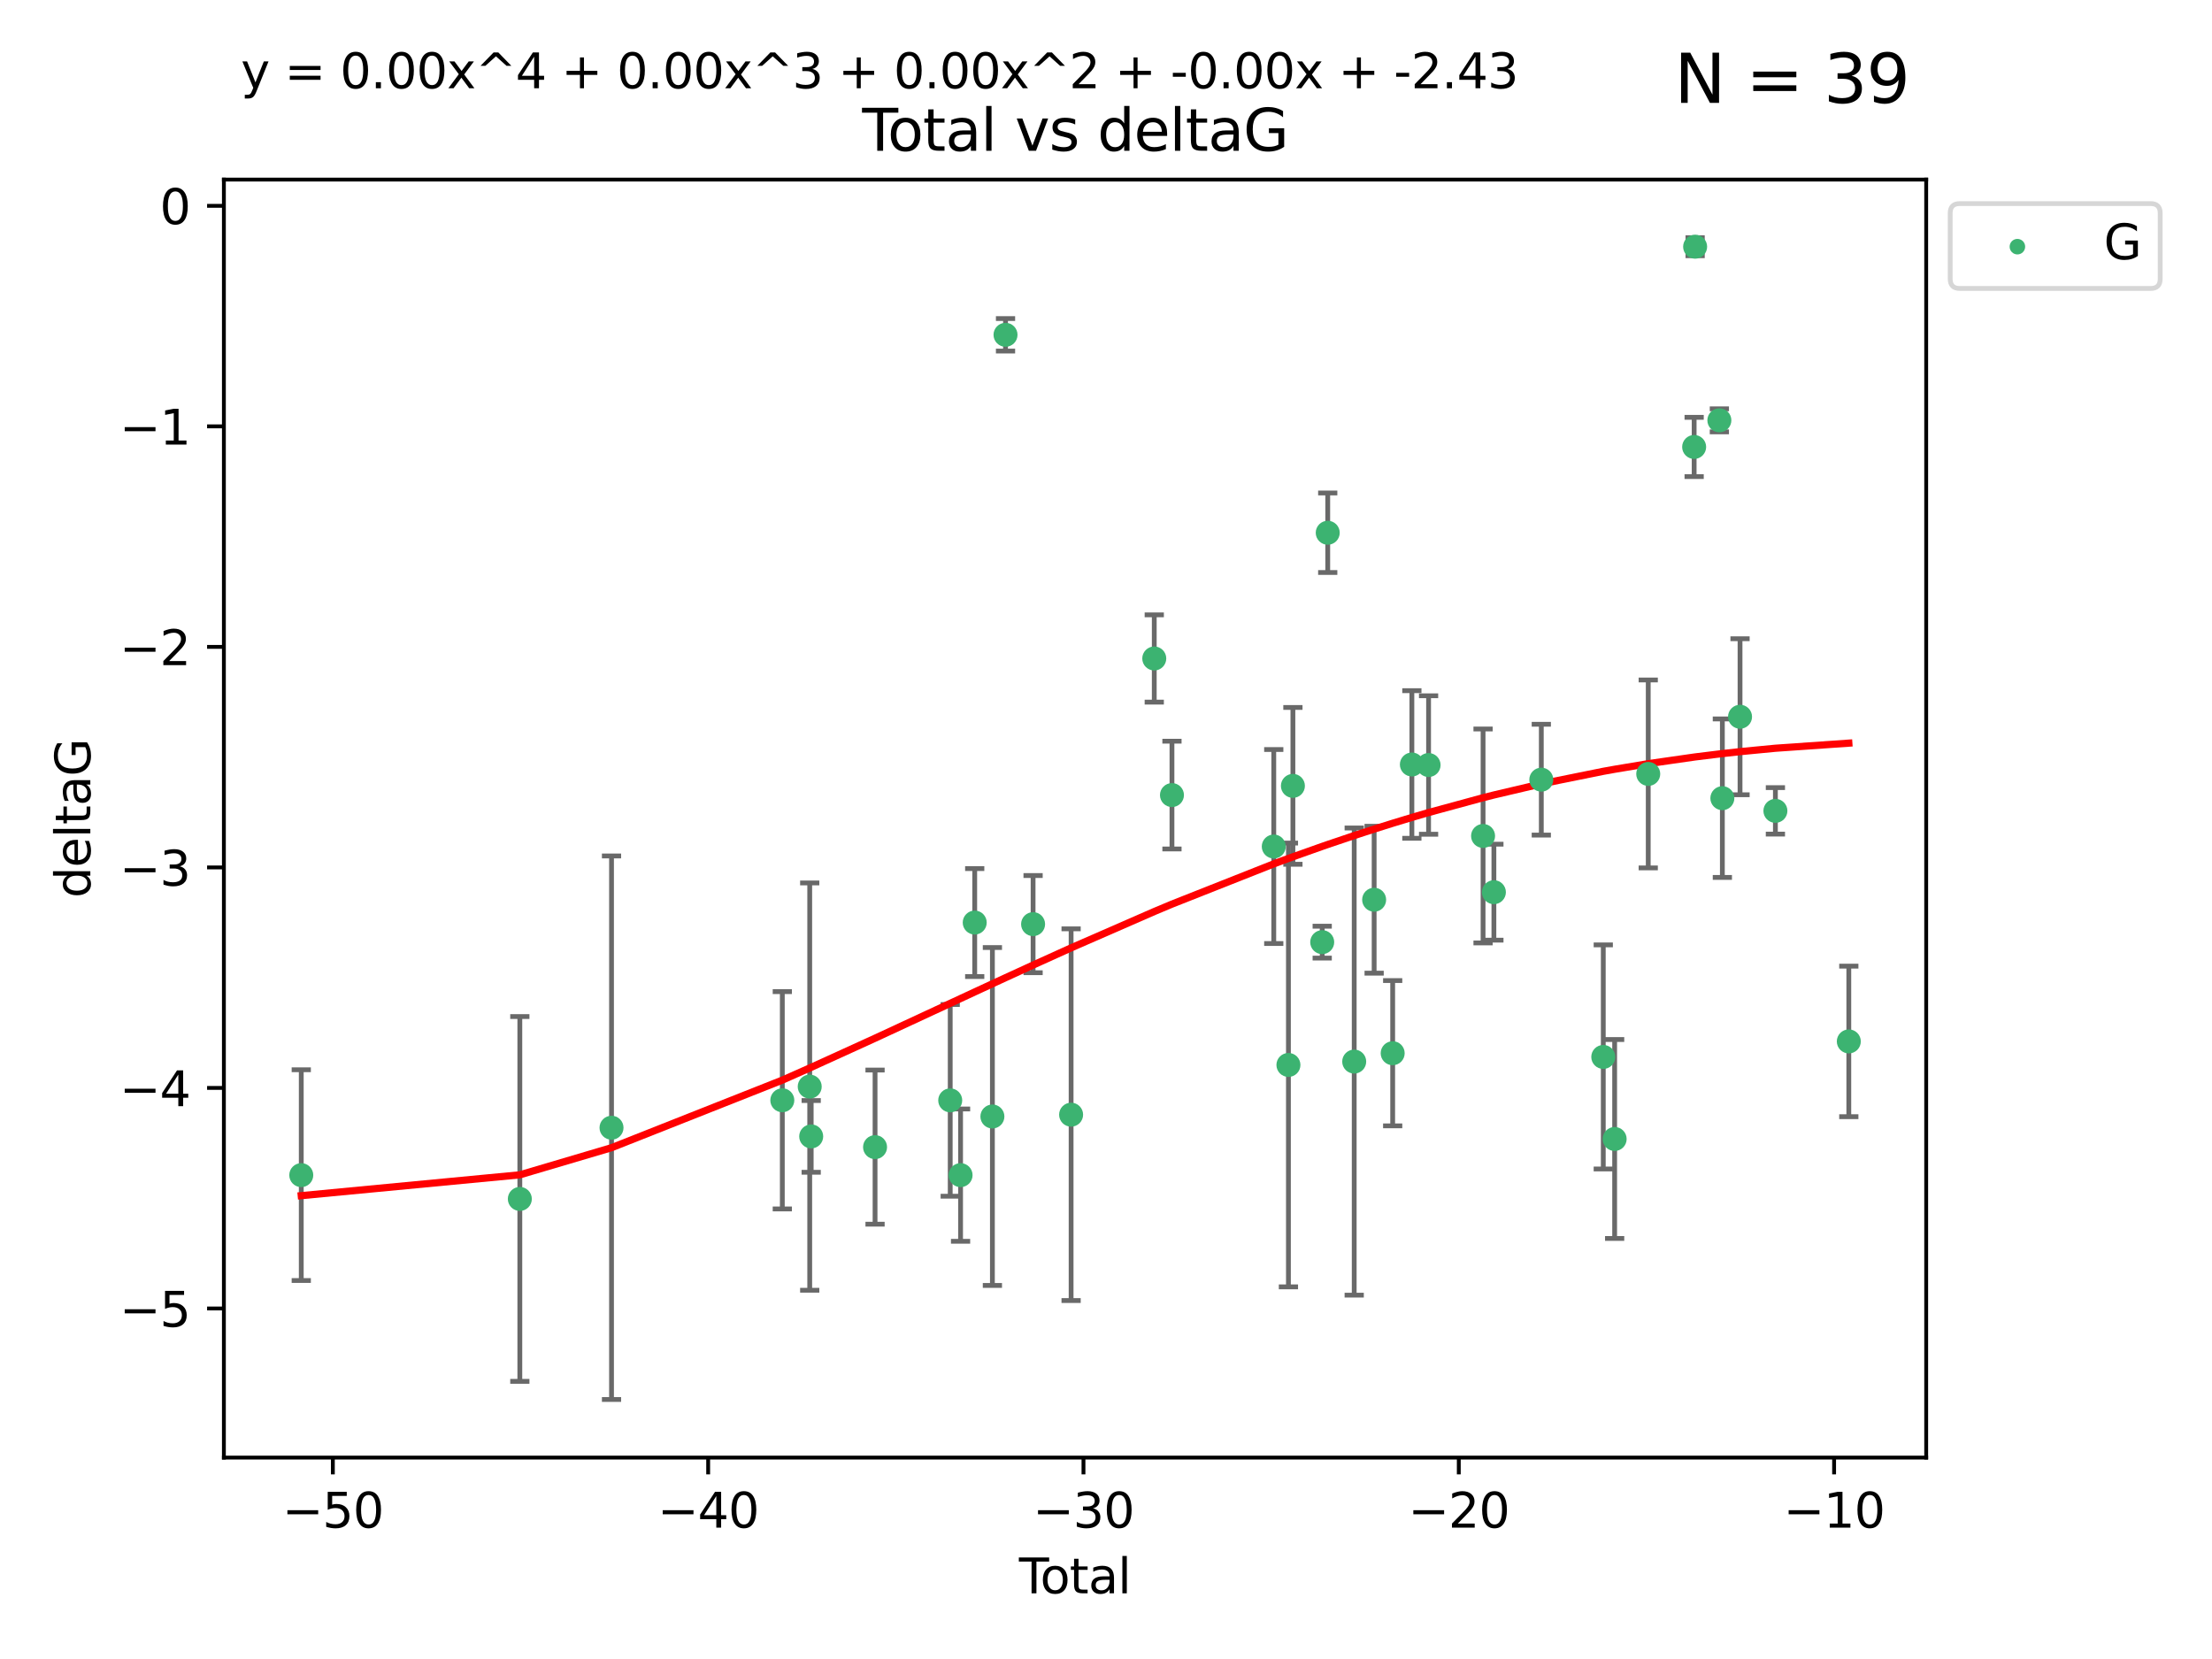 <?xml version="1.0" encoding="utf-8" standalone="no"?>
<!DOCTYPE svg PUBLIC "-//W3C//DTD SVG 1.1//EN"
  "http://www.w3.org/Graphics/SVG/1.1/DTD/svg11.dtd">
<svg xmlns:xlink="http://www.w3.org/1999/xlink" width="460.8pt" height="345.6pt" viewBox="0 0 460.8 345.6" xmlns="http://www.w3.org/2000/svg" version="1.1">
 <defs>
  <style type="text/css">*{stroke-linejoin: round; stroke-linecap: butt}</style>
 </defs>
 <g id="figure_1">
  <g id="patch_1">
   <path d="M 0 345.6 
L 460.8 345.6 
L 460.8 0 
L 0 0 
z
" style="fill: #ffffff"/>
  </g>
  <g id="axes_1">
   <g id="patch_2">
    <path d="M 46.64 303.64 
L 401.26 303.64 
L 401.26 37.411 
L 46.64 37.411 
z
" style="fill: #ffffff"/>
   </g>
   <g id="PathCollection_1">
    <defs>
     <path id="m7d089e82b3" d="M 0 1.118 
C 0.297 1.118 0.581 1 0.791 0.791 
C 1 0.581 1.118 0.297 1.118 0 
C 1.118 -0.297 1 -0.581 0.791 -0.791 
C 0.581 -1 0.297 -1.118 0 -1.118 
C -0.297 -1.118 -0.581 -1 -0.791 -0.791 
C -1 -0.581 -1.118 -0.297 -1.118 0 
C -1.118 0.297 -1 0.581 -0.791 0.791 
C -0.581 1 -0.297 1.118 0 1.118 
z
" style="stroke: #3cb371"/>
    </defs>
    <g clip-path="url(#pf5bd3ff6e1)">
     <use xlink:href="#m7d089e82b3" x="62.759" y="244.801" style="fill: #3cb371; stroke: #3cb371"/>
     <use xlink:href="#m7d089e82b3" x="108.29" y="249.76" style="fill: #3cb371; stroke: #3cb371"/>
     <use xlink:href="#m7d089e82b3" x="127.39" y="234.926" style="fill: #3cb371; stroke: #3cb371"/>
     <use xlink:href="#m7d089e82b3" x="162.97" y="229.207" style="fill: #3cb371; stroke: #3cb371"/>
     <use xlink:href="#m7d089e82b3" x="168.679" y="226.36" style="fill: #3cb371; stroke: #3cb371"/>
     <use xlink:href="#m7d089e82b3" x="168.987" y="236.736" style="fill: #3cb371; stroke: #3cb371"/>
     <use xlink:href="#m7d089e82b3" x="182.29" y="238.966" style="fill: #3cb371; stroke: #3cb371"/>
     <use xlink:href="#m7d089e82b3" x="197.948" y="229.226" style="fill: #3cb371; stroke: #3cb371"/>
     <use xlink:href="#m7d089e82b3" x="200.104" y="244.803" style="fill: #3cb371; stroke: #3cb371"/>
     <use xlink:href="#m7d089e82b3" x="203.051" y="192.187" style="fill: #3cb371; stroke: #3cb371"/>
     <use xlink:href="#m7d089e82b3" x="206.735" y="232.587" style="fill: #3cb371; stroke: #3cb371"/>
     <use xlink:href="#m7d089e82b3" x="209.468" y="69.746" style="fill: #3cb371; stroke: #3cb371"/>
     <use xlink:href="#m7d089e82b3" x="215.211" y="192.513" style="fill: #3cb371; stroke: #3cb371"/>
     <use xlink:href="#m7d089e82b3" x="223.131" y="232.207" style="fill: #3cb371; stroke: #3cb371"/>
     <use xlink:href="#m7d089e82b3" x="240.454" y="137.174" style="fill: #3cb371; stroke: #3cb371"/>
     <use xlink:href="#m7d089e82b3" x="244.141" y="165.628" style="fill: #3cb371; stroke: #3cb371"/>
     <use xlink:href="#m7d089e82b3" x="265.348" y="176.344" style="fill: #3cb371; stroke: #3cb371"/>
     <use xlink:href="#m7d089e82b3" x="268.403" y="221.848" style="fill: #3cb371; stroke: #3cb371"/>
     <use xlink:href="#m7d089e82b3" x="269.336" y="163.712" style="fill: #3cb371; stroke: #3cb371"/>
     <use xlink:href="#m7d089e82b3" x="275.44" y="196.265" style="fill: #3cb371; stroke: #3cb371"/>
     <use xlink:href="#m7d089e82b3" x="276.591" y="110.983" style="fill: #3cb371; stroke: #3cb371"/>
     <use xlink:href="#m7d089e82b3" x="282.106" y="221.145" style="fill: #3cb371; stroke: #3cb371"/>
     <use xlink:href="#m7d089e82b3" x="286.259" y="187.429" style="fill: #3cb371; stroke: #3cb371"/>
     <use xlink:href="#m7d089e82b3" x="290.12" y="219.405" style="fill: #3cb371; stroke: #3cb371"/>
     <use xlink:href="#m7d089e82b3" x="294.119" y="159.258" style="fill: #3cb371; stroke: #3cb371"/>
     <use xlink:href="#m7d089e82b3" x="297.599" y="159.368" style="fill: #3cb371; stroke: #3cb371"/>
     <use xlink:href="#m7d089e82b3" x="308.95" y="174.144" style="fill: #3cb371; stroke: #3cb371"/>
     <use xlink:href="#m7d089e82b3" x="311.205" y="185.859" style="fill: #3cb371; stroke: #3cb371"/>
     <use xlink:href="#m7d089e82b3" x="321.082" y="162.417" style="fill: #3cb371; stroke: #3cb371"/>
     <use xlink:href="#m7d089e82b3" x="333.992" y="220.179" style="fill: #3cb371; stroke: #3cb371"/>
     <use xlink:href="#m7d089e82b3" x="336.36" y="237.271" style="fill: #3cb371; stroke: #3cb371"/>
     <use xlink:href="#m7d089e82b3" x="343.358" y="161.225" style="fill: #3cb371; stroke: #3cb371"/>
     <use xlink:href="#m7d089e82b3" x="352.922" y="93.109" style="fill: #3cb371; stroke: #3cb371"/>
     <use xlink:href="#m7d089e82b3" x="353.126" y="51.392" style="fill: #3cb371; stroke: #3cb371"/>
     <use xlink:href="#m7d089e82b3" x="358.175" y="87.559" style="fill: #3cb371; stroke: #3cb371"/>
     <use xlink:href="#m7d089e82b3" x="358.799" y="166.276" style="fill: #3cb371; stroke: #3cb371"/>
     <use xlink:href="#m7d089e82b3" x="362.482" y="149.313" style="fill: #3cb371; stroke: #3cb371"/>
     <use xlink:href="#m7d089e82b3" x="369.849" y="168.916" style="fill: #3cb371; stroke: #3cb371"/>
     <use xlink:href="#m7d089e82b3" x="385.141" y="216.946" style="fill: #3cb371; stroke: #3cb371"/>
    </g>
   </g>
   <g id="matplotlib.axis_1">
    <g id="xtick_1">
     <g id="line2d_1">
      <defs>
       <path id="m24e68dc71c" d="M 0 0 
L 0 3.5 
" style="stroke: #000000; stroke-width: 0.8"/>
      </defs>
      <g>
       <use xlink:href="#m24e68dc71c" x="69.339" y="303.64" style="stroke: #000000; stroke-width: 0.8"/>
      </g>
     </g>
     <g id="text_1">
      <!-- −50 -->
      <g transform="translate(58.787 318.238)scale(0.1 -0.1)">
       <defs>
        <path id="DejaVuSans-2212" d="M 678 2272 
L 4684 2272 
L 4684 1741 
L 678 1741 
L 678 2272 
z
" transform="scale(0.016)"/>
        <path id="DejaVuSans-35" d="M 691 4666 
L 3169 4666 
L 3169 4134 
L 1269 4134 
L 1269 2991 
Q 1406 3038 1543 3061 
Q 1681 3084 1819 3084 
Q 2600 3084 3056 2656 
Q 3513 2228 3513 1497 
Q 3513 744 3044 326 
Q 2575 -91 1722 -91 
Q 1428 -91 1123 -41 
Q 819 9 494 109 
L 494 744 
Q 775 591 1075 516 
Q 1375 441 1709 441 
Q 2250 441 2565 725 
Q 2881 1009 2881 1497 
Q 2881 1984 2565 2268 
Q 2250 2553 1709 2553 
Q 1456 2553 1204 2497 
Q 953 2441 691 2322 
L 691 4666 
z
" transform="scale(0.016)"/>
        <path id="DejaVuSans-30" d="M 2034 4250 
Q 1547 4250 1301 3770 
Q 1056 3291 1056 2328 
Q 1056 1369 1301 889 
Q 1547 409 2034 409 
Q 2525 409 2770 889 
Q 3016 1369 3016 2328 
Q 3016 3291 2770 3770 
Q 2525 4250 2034 4250 
z
M 2034 4750 
Q 2819 4750 3233 4129 
Q 3647 3509 3647 2328 
Q 3647 1150 3233 529 
Q 2819 -91 2034 -91 
Q 1250 -91 836 529 
Q 422 1150 422 2328 
Q 422 3509 836 4129 
Q 1250 4750 2034 4750 
z
" transform="scale(0.016)"/>
       </defs>
       <use xlink:href="#DejaVuSans-2212"/>
       <use xlink:href="#DejaVuSans-35" x="83.789"/>
       <use xlink:href="#DejaVuSans-30" x="147.412"/>
      </g>
     </g>
    </g>
    <g id="xtick_2">
     <g id="line2d_2">
      <g>
       <use xlink:href="#m24e68dc71c" x="147.523" y="303.64" style="stroke: #000000; stroke-width: 0.8"/>
      </g>
     </g>
     <g id="text_2">
      <!-- −40 -->
      <g transform="translate(136.971 318.238)scale(0.1 -0.1)">
       <defs>
        <path id="DejaVuSans-34" d="M 2419 4116 
L 825 1625 
L 2419 1625 
L 2419 4116 
z
M 2253 4666 
L 3047 4666 
L 3047 1625 
L 3713 1625 
L 3713 1100 
L 3047 1100 
L 3047 0 
L 2419 0 
L 2419 1100 
L 313 1100 
L 313 1709 
L 2253 4666 
z
" transform="scale(0.016)"/>
       </defs>
       <use xlink:href="#DejaVuSans-2212"/>
       <use xlink:href="#DejaVuSans-34" x="83.789"/>
       <use xlink:href="#DejaVuSans-30" x="147.412"/>
      </g>
     </g>
    </g>
    <g id="xtick_3">
     <g id="line2d_3">
      <g>
       <use xlink:href="#m24e68dc71c" x="225.708" y="303.64" style="stroke: #000000; stroke-width: 0.8"/>
      </g>
     </g>
     <g id="text_3">
      <!-- −30 -->
      <g transform="translate(215.155 318.238)scale(0.1 -0.1)">
       <defs>
        <path id="DejaVuSans-33" d="M 2597 2516 
Q 3050 2419 3304 2112 
Q 3559 1806 3559 1356 
Q 3559 666 3084 287 
Q 2609 -91 1734 -91 
Q 1441 -91 1130 -33 
Q 819 25 488 141 
L 488 750 
Q 750 597 1062 519 
Q 1375 441 1716 441 
Q 2309 441 2620 675 
Q 2931 909 2931 1356 
Q 2931 1769 2642 2001 
Q 2353 2234 1838 2234 
L 1294 2234 
L 1294 2753 
L 1863 2753 
Q 2328 2753 2575 2939 
Q 2822 3125 2822 3475 
Q 2822 3834 2567 4026 
Q 2313 4219 1838 4219 
Q 1578 4219 1281 4162 
Q 984 4106 628 3988 
L 628 4550 
Q 988 4650 1302 4700 
Q 1616 4750 1894 4750 
Q 2613 4750 3031 4423 
Q 3450 4097 3450 3541 
Q 3450 3153 3228 2886 
Q 3006 2619 2597 2516 
z
" transform="scale(0.016)"/>
       </defs>
       <use xlink:href="#DejaVuSans-2212"/>
       <use xlink:href="#DejaVuSans-33" x="83.789"/>
       <use xlink:href="#DejaVuSans-30" x="147.412"/>
      </g>
     </g>
    </g>
    <g id="xtick_4">
     <g id="line2d_4">
      <g>
       <use xlink:href="#m24e68dc71c" x="303.892" y="303.64" style="stroke: #000000; stroke-width: 0.8"/>
      </g>
     </g>
     <g id="text_4">
      <!-- −20 -->
      <g transform="translate(293.34 318.238)scale(0.1 -0.1)">
       <defs>
        <path id="DejaVuSans-32" d="M 1228 531 
L 3431 531 
L 3431 0 
L 469 0 
L 469 531 
Q 828 903 1448 1529 
Q 2069 2156 2228 2338 
Q 2531 2678 2651 2914 
Q 2772 3150 2772 3378 
Q 2772 3750 2511 3984 
Q 2250 4219 1831 4219 
Q 1534 4219 1204 4116 
Q 875 4013 500 3803 
L 500 4441 
Q 881 4594 1212 4672 
Q 1544 4750 1819 4750 
Q 2544 4750 2975 4387 
Q 3406 4025 3406 3419 
Q 3406 3131 3298 2873 
Q 3191 2616 2906 2266 
Q 2828 2175 2409 1742 
Q 1991 1309 1228 531 
z
" transform="scale(0.016)"/>
       </defs>
       <use xlink:href="#DejaVuSans-2212"/>
       <use xlink:href="#DejaVuSans-32" x="83.789"/>
       <use xlink:href="#DejaVuSans-30" x="147.412"/>
      </g>
     </g>
    </g>
    <g id="xtick_5">
     <g id="line2d_5">
      <g>
       <use xlink:href="#m24e68dc71c" x="382.076" y="303.64" style="stroke: #000000; stroke-width: 0.8"/>
      </g>
     </g>
     <g id="text_5">
      <!-- −10 -->
      <g transform="translate(371.524 318.238)scale(0.1 -0.1)">
       <defs>
        <path id="DejaVuSans-31" d="M 794 531 
L 1825 531 
L 1825 4091 
L 703 3866 
L 703 4441 
L 1819 4666 
L 2450 4666 
L 2450 531 
L 3481 531 
L 3481 0 
L 794 0 
L 794 531 
z
" transform="scale(0.016)"/>
       </defs>
       <use xlink:href="#DejaVuSans-2212"/>
       <use xlink:href="#DejaVuSans-31" x="83.789"/>
       <use xlink:href="#DejaVuSans-30" x="147.412"/>
      </g>
     </g>
    </g>
    <g id="text_6">
     <!-- Total -->
     <g transform="translate(212.273 331.917)scale(0.1 -0.1)">
      <defs>
       <path id="DejaVuSans-54" d="M -19 4666 
L 3928 4666 
L 3928 4134 
L 2272 4134 
L 2272 0 
L 1638 0 
L 1638 4134 
L -19 4134 
L -19 4666 
z
" transform="scale(0.016)"/>
       <path id="DejaVuSans-6f" d="M 1959 3097 
Q 1497 3097 1228 2736 
Q 959 2375 959 1747 
Q 959 1119 1226 758 
Q 1494 397 1959 397 
Q 2419 397 2687 759 
Q 2956 1122 2956 1747 
Q 2956 2369 2687 2733 
Q 2419 3097 1959 3097 
z
M 1959 3584 
Q 2709 3584 3137 3096 
Q 3566 2609 3566 1747 
Q 3566 888 3137 398 
Q 2709 -91 1959 -91 
Q 1206 -91 779 398 
Q 353 888 353 1747 
Q 353 2609 779 3096 
Q 1206 3584 1959 3584 
z
" transform="scale(0.016)"/>
       <path id="DejaVuSans-74" d="M 1172 4494 
L 1172 3500 
L 2356 3500 
L 2356 3053 
L 1172 3053 
L 1172 1153 
Q 1172 725 1289 603 
Q 1406 481 1766 481 
L 2356 481 
L 2356 0 
L 1766 0 
Q 1100 0 847 248 
Q 594 497 594 1153 
L 594 3053 
L 172 3053 
L 172 3500 
L 594 3500 
L 594 4494 
L 1172 4494 
z
" transform="scale(0.016)"/>
       <path id="DejaVuSans-61" d="M 2194 1759 
Q 1497 1759 1228 1600 
Q 959 1441 959 1056 
Q 959 750 1161 570 
Q 1363 391 1709 391 
Q 2188 391 2477 730 
Q 2766 1069 2766 1631 
L 2766 1759 
L 2194 1759 
z
M 3341 1997 
L 3341 0 
L 2766 0 
L 2766 531 
Q 2569 213 2275 61 
Q 1981 -91 1556 -91 
Q 1019 -91 701 211 
Q 384 513 384 1019 
Q 384 1609 779 1909 
Q 1175 2209 1959 2209 
L 2766 2209 
L 2766 2266 
Q 2766 2663 2505 2880 
Q 2244 3097 1772 3097 
Q 1472 3097 1187 3025 
Q 903 2953 641 2809 
L 641 3341 
Q 956 3463 1253 3523 
Q 1550 3584 1831 3584 
Q 2591 3584 2966 3190 
Q 3341 2797 3341 1997 
z
" transform="scale(0.016)"/>
       <path id="DejaVuSans-6c" d="M 603 4863 
L 1178 4863 
L 1178 0 
L 603 0 
L 603 4863 
z
" transform="scale(0.016)"/>
      </defs>
      <use xlink:href="#DejaVuSans-54"/>
      <use xlink:href="#DejaVuSans-6f" x="44.084"/>
      <use xlink:href="#DejaVuSans-74" x="105.266"/>
      <use xlink:href="#DejaVuSans-61" x="144.475"/>
      <use xlink:href="#DejaVuSans-6c" x="205.754"/>
     </g>
    </g>
   </g>
   <g id="matplotlib.axis_2">
    <g id="ytick_1">
     <g id="line2d_6">
      <defs>
       <path id="m1448f59d45" d="M 0 0 
L -3.5 0 
" style="stroke: #000000; stroke-width: 0.8"/>
      </defs>
      <g>
       <use xlink:href="#m1448f59d45" x="46.64" y="272.58" style="stroke: #000000; stroke-width: 0.8"/>
      </g>
     </g>
     <g id="text_7">
      <!-- −5 -->
      <g transform="translate(24.898 276.379)scale(0.1 -0.1)">
       <use xlink:href="#DejaVuSans-2212"/>
       <use xlink:href="#DejaVuSans-35" x="83.789"/>
      </g>
     </g>
    </g>
    <g id="ytick_2">
     <g id="line2d_7">
      <g>
       <use xlink:href="#m1448f59d45" x="46.64" y="226.639" style="stroke: #000000; stroke-width: 0.8"/>
      </g>
     </g>
     <g id="text_8">
      <!-- −4 -->
      <g transform="translate(24.898 230.438)scale(0.1 -0.1)">
       <use xlink:href="#DejaVuSans-2212"/>
       <use xlink:href="#DejaVuSans-34" x="83.789"/>
      </g>
     </g>
    </g>
    <g id="ytick_3">
     <g id="line2d_8">
      <g>
       <use xlink:href="#m1448f59d45" x="46.64" y="180.698" style="stroke: #000000; stroke-width: 0.8"/>
      </g>
     </g>
     <g id="text_9">
      <!-- −3 -->
      <g transform="translate(24.898 184.498)scale(0.1 -0.1)">
       <use xlink:href="#DejaVuSans-2212"/>
       <use xlink:href="#DejaVuSans-33" x="83.789"/>
      </g>
     </g>
    </g>
    <g id="ytick_4">
     <g id="line2d_9">
      <g>
       <use xlink:href="#m1448f59d45" x="46.64" y="134.758" style="stroke: #000000; stroke-width: 0.8"/>
      </g>
     </g>
     <g id="text_10">
      <!-- −2 -->
      <g transform="translate(24.898 138.557)scale(0.1 -0.1)">
       <use xlink:href="#DejaVuSans-2212"/>
       <use xlink:href="#DejaVuSans-32" x="83.789"/>
      </g>
     </g>
    </g>
    <g id="ytick_5">
     <g id="line2d_10">
      <g>
       <use xlink:href="#m1448f59d45" x="46.64" y="88.817" style="stroke: #000000; stroke-width: 0.8"/>
      </g>
     </g>
     <g id="text_11">
      <!-- −1 -->
      <g transform="translate(24.898 92.616)scale(0.1 -0.1)">
       <use xlink:href="#DejaVuSans-2212"/>
       <use xlink:href="#DejaVuSans-31" x="83.789"/>
      </g>
     </g>
    </g>
    <g id="ytick_6">
     <g id="line2d_11">
      <g>
       <use xlink:href="#m1448f59d45" x="46.64" y="42.876" style="stroke: #000000; stroke-width: 0.8"/>
      </g>
     </g>
     <g id="text_12">
      <!-- 0 -->
      <g transform="translate(33.278 46.676)scale(0.1 -0.1)">
       <use xlink:href="#DejaVuSans-30"/>
      </g>
     </g>
    </g>
    <g id="text_13">
     <!-- deltaG -->
     <g transform="translate(18.818 187.064)rotate(-90)scale(0.1 -0.1)">
      <defs>
       <path id="DejaVuSans-64" d="M 2906 2969 
L 2906 4863 
L 3481 4863 
L 3481 0 
L 2906 0 
L 2906 525 
Q 2725 213 2448 61 
Q 2172 -91 1784 -91 
Q 1150 -91 751 415 
Q 353 922 353 1747 
Q 353 2572 751 3078 
Q 1150 3584 1784 3584 
Q 2172 3584 2448 3432 
Q 2725 3281 2906 2969 
z
M 947 1747 
Q 947 1113 1208 752 
Q 1469 391 1925 391 
Q 2381 391 2643 752 
Q 2906 1113 2906 1747 
Q 2906 2381 2643 2742 
Q 2381 3103 1925 3103 
Q 1469 3103 1208 2742 
Q 947 2381 947 1747 
z
" transform="scale(0.016)"/>
       <path id="DejaVuSans-65" d="M 3597 1894 
L 3597 1613 
L 953 1613 
Q 991 1019 1311 708 
Q 1631 397 2203 397 
Q 2534 397 2845 478 
Q 3156 559 3463 722 
L 3463 178 
Q 3153 47 2828 -22 
Q 2503 -91 2169 -91 
Q 1331 -91 842 396 
Q 353 884 353 1716 
Q 353 2575 817 3079 
Q 1281 3584 2069 3584 
Q 2775 3584 3186 3129 
Q 3597 2675 3597 1894 
z
M 3022 2063 
Q 3016 2534 2758 2815 
Q 2500 3097 2075 3097 
Q 1594 3097 1305 2825 
Q 1016 2553 972 2059 
L 3022 2063 
z
" transform="scale(0.016)"/>
       <path id="DejaVuSans-47" d="M 3809 666 
L 3809 1919 
L 2778 1919 
L 2778 2438 
L 4434 2438 
L 4434 434 
Q 4069 175 3628 42 
Q 3188 -91 2688 -91 
Q 1594 -91 976 548 
Q 359 1188 359 2328 
Q 359 3472 976 4111 
Q 1594 4750 2688 4750 
Q 3144 4750 3555 4637 
Q 3966 4525 4313 4306 
L 4313 3634 
Q 3963 3931 3569 4081 
Q 3175 4231 2741 4231 
Q 1884 4231 1454 3753 
Q 1025 3275 1025 2328 
Q 1025 1384 1454 906 
Q 1884 428 2741 428 
Q 3075 428 3337 486 
Q 3600 544 3809 666 
z
" transform="scale(0.016)"/>
      </defs>
      <use xlink:href="#DejaVuSans-64"/>
      <use xlink:href="#DejaVuSans-65" x="63.477"/>
      <use xlink:href="#DejaVuSans-6c" x="125"/>
      <use xlink:href="#DejaVuSans-74" x="152.783"/>
      <use xlink:href="#DejaVuSans-61" x="191.992"/>
      <use xlink:href="#DejaVuSans-47" x="253.271"/>
     </g>
    </g>
   </g>
   <g id="LineCollection_1">
    <path d="M 62.759 266.756 
L 62.759 222.846 
" clip-path="url(#pf5bd3ff6e1)" style="fill: none; stroke: #696969"/>
    <path d="M 108.29 287.759 
L 108.29 211.762 
" clip-path="url(#pf5bd3ff6e1)" style="fill: none; stroke: #696969"/>
    <path d="M 127.39 291.539 
L 127.39 178.313 
" clip-path="url(#pf5bd3ff6e1)" style="fill: none; stroke: #696969"/>
    <path d="M 162.97 251.842 
L 162.97 206.572 
" clip-path="url(#pf5bd3ff6e1)" style="fill: none; stroke: #696969"/>
    <path d="M 168.679 268.784 
L 168.679 183.936 
" clip-path="url(#pf5bd3ff6e1)" style="fill: none; stroke: #696969"/>
    <path d="M 168.987 244.208 
L 168.987 229.264 
" clip-path="url(#pf5bd3ff6e1)" style="fill: none; stroke: #696969"/>
    <path d="M 182.29 255.018 
L 182.29 222.914 
" clip-path="url(#pf5bd3ff6e1)" style="fill: none; stroke: #696969"/>
    <path d="M 197.948 249.192 
L 197.948 209.26 
" clip-path="url(#pf5bd3ff6e1)" style="fill: none; stroke: #696969"/>
    <path d="M 200.104 258.582 
L 200.104 231.024 
" clip-path="url(#pf5bd3ff6e1)" style="fill: none; stroke: #696969"/>
    <path d="M 203.051 203.432 
L 203.051 180.942 
" clip-path="url(#pf5bd3ff6e1)" style="fill: none; stroke: #696969"/>
    <path d="M 206.735 267.782 
L 206.735 197.392 
" clip-path="url(#pf5bd3ff6e1)" style="fill: none; stroke: #696969"/>
    <path d="M 209.468 73.128 
L 209.468 66.364 
" clip-path="url(#pf5bd3ff6e1)" style="fill: none; stroke: #696969"/>
    <path d="M 215.211 202.633 
L 215.211 182.392 
" clip-path="url(#pf5bd3ff6e1)" style="fill: none; stroke: #696969"/>
    <path d="M 223.131 270.925 
L 223.131 193.49 
" clip-path="url(#pf5bd3ff6e1)" style="fill: none; stroke: #696969"/>
    <path d="M 240.454 146.264 
L 240.454 128.083 
" clip-path="url(#pf5bd3ff6e1)" style="fill: none; stroke: #696969"/>
    <path d="M 244.141 176.852 
L 244.141 154.404 
" clip-path="url(#pf5bd3ff6e1)" style="fill: none; stroke: #696969"/>
    <path d="M 265.348 196.549 
L 265.348 156.139 
" clip-path="url(#pf5bd3ff6e1)" style="fill: none; stroke: #696969"/>
    <path d="M 268.403 268.073 
L 268.403 175.623 
" clip-path="url(#pf5bd3ff6e1)" style="fill: none; stroke: #696969"/>
    <path d="M 269.336 180.044 
L 269.336 147.38 
" clip-path="url(#pf5bd3ff6e1)" style="fill: none; stroke: #696969"/>
    <path d="M 275.44 199.585 
L 275.44 192.945 
" clip-path="url(#pf5bd3ff6e1)" style="fill: none; stroke: #696969"/>
    <path d="M 276.591 119.265 
L 276.591 102.7 
" clip-path="url(#pf5bd3ff6e1)" style="fill: none; stroke: #696969"/>
    <path d="M 282.106 269.803 
L 282.106 172.488 
" clip-path="url(#pf5bd3ff6e1)" style="fill: none; stroke: #696969"/>
    <path d="M 286.259 202.728 
L 286.259 172.13 
" clip-path="url(#pf5bd3ff6e1)" style="fill: none; stroke: #696969"/>
    <path d="M 290.12 234.537 
L 290.12 204.273 
" clip-path="url(#pf5bd3ff6e1)" style="fill: none; stroke: #696969"/>
    <path d="M 294.119 174.634 
L 294.119 143.881 
" clip-path="url(#pf5bd3ff6e1)" style="fill: none; stroke: #696969"/>
    <path d="M 297.599 173.789 
L 297.599 144.947 
" clip-path="url(#pf5bd3ff6e1)" style="fill: none; stroke: #696969"/>
    <path d="M 308.95 196.426 
L 308.95 151.862 
" clip-path="url(#pf5bd3ff6e1)" style="fill: none; stroke: #696969"/>
    <path d="M 311.205 195.856 
L 311.205 175.863 
" clip-path="url(#pf5bd3ff6e1)" style="fill: none; stroke: #696969"/>
    <path d="M 321.082 173.959 
L 321.082 150.875 
" clip-path="url(#pf5bd3ff6e1)" style="fill: none; stroke: #696969"/>
    <path d="M 333.992 243.521 
L 333.992 196.837 
" clip-path="url(#pf5bd3ff6e1)" style="fill: none; stroke: #696969"/>
    <path d="M 336.36 257.991 
L 336.36 216.551 
" clip-path="url(#pf5bd3ff6e1)" style="fill: none; stroke: #696969"/>
    <path d="M 343.358 180.799 
L 343.358 141.651 
" clip-path="url(#pf5bd3ff6e1)" style="fill: none; stroke: #696969"/>
    <path d="M 352.922 99.282 
L 352.922 86.936 
" clip-path="url(#pf5bd3ff6e1)" style="fill: none; stroke: #696969"/>
    <path d="M 353.126 53.271 
L 353.126 49.513 
" clip-path="url(#pf5bd3ff6e1)" style="fill: none; stroke: #696969"/>
    <path d="M 358.175 89.96 
L 358.175 85.158 
" clip-path="url(#pf5bd3ff6e1)" style="fill: none; stroke: #696969"/>
    <path d="M 358.799 182.785 
L 358.799 149.766 
" clip-path="url(#pf5bd3ff6e1)" style="fill: none; stroke: #696969"/>
    <path d="M 362.482 165.563 
L 362.482 133.062 
" clip-path="url(#pf5bd3ff6e1)" style="fill: none; stroke: #696969"/>
    <path d="M 369.849 173.755 
L 369.849 164.078 
" clip-path="url(#pf5bd3ff6e1)" style="fill: none; stroke: #696969"/>
    <path d="M 385.141 232.625 
L 385.141 201.266 
" clip-path="url(#pf5bd3ff6e1)" style="fill: none; stroke: #696969"/>
   </g>
   <g id="line2d_12">
    <defs>
     <path id="m121c163b02" d="M 2 0 
L -2 -0 
" style="stroke: #696969"/>
    </defs>
    <g clip-path="url(#pf5bd3ff6e1)">
     <use xlink:href="#m121c163b02" x="62.759" y="266.756" style="fill: #696969; stroke: #696969"/>
     <use xlink:href="#m121c163b02" x="108.29" y="287.759" style="fill: #696969; stroke: #696969"/>
     <use xlink:href="#m121c163b02" x="127.39" y="291.539" style="fill: #696969; stroke: #696969"/>
     <use xlink:href="#m121c163b02" x="162.97" y="251.842" style="fill: #696969; stroke: #696969"/>
     <use xlink:href="#m121c163b02" x="168.679" y="268.784" style="fill: #696969; stroke: #696969"/>
     <use xlink:href="#m121c163b02" x="168.987" y="244.208" style="fill: #696969; stroke: #696969"/>
     <use xlink:href="#m121c163b02" x="182.29" y="255.018" style="fill: #696969; stroke: #696969"/>
     <use xlink:href="#m121c163b02" x="197.948" y="249.192" style="fill: #696969; stroke: #696969"/>
     <use xlink:href="#m121c163b02" x="200.104" y="258.582" style="fill: #696969; stroke: #696969"/>
     <use xlink:href="#m121c163b02" x="203.051" y="203.432" style="fill: #696969; stroke: #696969"/>
     <use xlink:href="#m121c163b02" x="206.735" y="267.782" style="fill: #696969; stroke: #696969"/>
     <use xlink:href="#m121c163b02" x="209.468" y="73.128" style="fill: #696969; stroke: #696969"/>
     <use xlink:href="#m121c163b02" x="215.211" y="202.633" style="fill: #696969; stroke: #696969"/>
     <use xlink:href="#m121c163b02" x="223.131" y="270.925" style="fill: #696969; stroke: #696969"/>
     <use xlink:href="#m121c163b02" x="240.454" y="146.264" style="fill: #696969; stroke: #696969"/>
     <use xlink:href="#m121c163b02" x="244.141" y="176.852" style="fill: #696969; stroke: #696969"/>
     <use xlink:href="#m121c163b02" x="265.348" y="196.549" style="fill: #696969; stroke: #696969"/>
     <use xlink:href="#m121c163b02" x="268.403" y="268.073" style="fill: #696969; stroke: #696969"/>
     <use xlink:href="#m121c163b02" x="269.336" y="180.044" style="fill: #696969; stroke: #696969"/>
     <use xlink:href="#m121c163b02" x="275.44" y="199.585" style="fill: #696969; stroke: #696969"/>
     <use xlink:href="#m121c163b02" x="276.591" y="119.265" style="fill: #696969; stroke: #696969"/>
     <use xlink:href="#m121c163b02" x="282.106" y="269.803" style="fill: #696969; stroke: #696969"/>
     <use xlink:href="#m121c163b02" x="286.259" y="202.728" style="fill: #696969; stroke: #696969"/>
     <use xlink:href="#m121c163b02" x="290.12" y="234.537" style="fill: #696969; stroke: #696969"/>
     <use xlink:href="#m121c163b02" x="294.119" y="174.634" style="fill: #696969; stroke: #696969"/>
     <use xlink:href="#m121c163b02" x="297.599" y="173.789" style="fill: #696969; stroke: #696969"/>
     <use xlink:href="#m121c163b02" x="308.95" y="196.426" style="fill: #696969; stroke: #696969"/>
     <use xlink:href="#m121c163b02" x="311.205" y="195.856" style="fill: #696969; stroke: #696969"/>
     <use xlink:href="#m121c163b02" x="321.082" y="173.959" style="fill: #696969; stroke: #696969"/>
     <use xlink:href="#m121c163b02" x="333.992" y="243.521" style="fill: #696969; stroke: #696969"/>
     <use xlink:href="#m121c163b02" x="336.36" y="257.991" style="fill: #696969; stroke: #696969"/>
     <use xlink:href="#m121c163b02" x="343.358" y="180.799" style="fill: #696969; stroke: #696969"/>
     <use xlink:href="#m121c163b02" x="352.922" y="99.282" style="fill: #696969; stroke: #696969"/>
     <use xlink:href="#m121c163b02" x="353.126" y="53.271" style="fill: #696969; stroke: #696969"/>
     <use xlink:href="#m121c163b02" x="358.175" y="89.96" style="fill: #696969; stroke: #696969"/>
     <use xlink:href="#m121c163b02" x="358.799" y="182.785" style="fill: #696969; stroke: #696969"/>
     <use xlink:href="#m121c163b02" x="362.482" y="165.563" style="fill: #696969; stroke: #696969"/>
     <use xlink:href="#m121c163b02" x="369.849" y="173.755" style="fill: #696969; stroke: #696969"/>
     <use xlink:href="#m121c163b02" x="385.141" y="232.625" style="fill: #696969; stroke: #696969"/>
    </g>
   </g>
   <g id="line2d_13">
    <g clip-path="url(#pf5bd3ff6e1)">
     <use xlink:href="#m121c163b02" x="62.759" y="222.846" style="fill: #696969; stroke: #696969"/>
     <use xlink:href="#m121c163b02" x="108.29" y="211.762" style="fill: #696969; stroke: #696969"/>
     <use xlink:href="#m121c163b02" x="127.39" y="178.313" style="fill: #696969; stroke: #696969"/>
     <use xlink:href="#m121c163b02" x="162.97" y="206.572" style="fill: #696969; stroke: #696969"/>
     <use xlink:href="#m121c163b02" x="168.679" y="183.936" style="fill: #696969; stroke: #696969"/>
     <use xlink:href="#m121c163b02" x="168.987" y="229.264" style="fill: #696969; stroke: #696969"/>
     <use xlink:href="#m121c163b02" x="182.29" y="222.914" style="fill: #696969; stroke: #696969"/>
     <use xlink:href="#m121c163b02" x="197.948" y="209.26" style="fill: #696969; stroke: #696969"/>
     <use xlink:href="#m121c163b02" x="200.104" y="231.024" style="fill: #696969; stroke: #696969"/>
     <use xlink:href="#m121c163b02" x="203.051" y="180.942" style="fill: #696969; stroke: #696969"/>
     <use xlink:href="#m121c163b02" x="206.735" y="197.392" style="fill: #696969; stroke: #696969"/>
     <use xlink:href="#m121c163b02" x="209.468" y="66.364" style="fill: #696969; stroke: #696969"/>
     <use xlink:href="#m121c163b02" x="215.211" y="182.392" style="fill: #696969; stroke: #696969"/>
     <use xlink:href="#m121c163b02" x="223.131" y="193.49" style="fill: #696969; stroke: #696969"/>
     <use xlink:href="#m121c163b02" x="240.454" y="128.083" style="fill: #696969; stroke: #696969"/>
     <use xlink:href="#m121c163b02" x="244.141" y="154.404" style="fill: #696969; stroke: #696969"/>
     <use xlink:href="#m121c163b02" x="265.348" y="156.139" style="fill: #696969; stroke: #696969"/>
     <use xlink:href="#m121c163b02" x="268.403" y="175.623" style="fill: #696969; stroke: #696969"/>
     <use xlink:href="#m121c163b02" x="269.336" y="147.38" style="fill: #696969; stroke: #696969"/>
     <use xlink:href="#m121c163b02" x="275.44" y="192.945" style="fill: #696969; stroke: #696969"/>
     <use xlink:href="#m121c163b02" x="276.591" y="102.7" style="fill: #696969; stroke: #696969"/>
     <use xlink:href="#m121c163b02" x="282.106" y="172.488" style="fill: #696969; stroke: #696969"/>
     <use xlink:href="#m121c163b02" x="286.259" y="172.13" style="fill: #696969; stroke: #696969"/>
     <use xlink:href="#m121c163b02" x="290.12" y="204.273" style="fill: #696969; stroke: #696969"/>
     <use xlink:href="#m121c163b02" x="294.119" y="143.881" style="fill: #696969; stroke: #696969"/>
     <use xlink:href="#m121c163b02" x="297.599" y="144.947" style="fill: #696969; stroke: #696969"/>
     <use xlink:href="#m121c163b02" x="308.95" y="151.862" style="fill: #696969; stroke: #696969"/>
     <use xlink:href="#m121c163b02" x="311.205" y="175.863" style="fill: #696969; stroke: #696969"/>
     <use xlink:href="#m121c163b02" x="321.082" y="150.875" style="fill: #696969; stroke: #696969"/>
     <use xlink:href="#m121c163b02" x="333.992" y="196.837" style="fill: #696969; stroke: #696969"/>
     <use xlink:href="#m121c163b02" x="336.36" y="216.551" style="fill: #696969; stroke: #696969"/>
     <use xlink:href="#m121c163b02" x="343.358" y="141.651" style="fill: #696969; stroke: #696969"/>
     <use xlink:href="#m121c163b02" x="352.922" y="86.936" style="fill: #696969; stroke: #696969"/>
     <use xlink:href="#m121c163b02" x="353.126" y="49.513" style="fill: #696969; stroke: #696969"/>
     <use xlink:href="#m121c163b02" x="358.175" y="85.158" style="fill: #696969; stroke: #696969"/>
     <use xlink:href="#m121c163b02" x="358.799" y="149.766" style="fill: #696969; stroke: #696969"/>
     <use xlink:href="#m121c163b02" x="362.482" y="133.062" style="fill: #696969; stroke: #696969"/>
     <use xlink:href="#m121c163b02" x="369.849" y="164.078" style="fill: #696969; stroke: #696969"/>
     <use xlink:href="#m121c163b02" x="385.141" y="201.266" style="fill: #696969; stroke: #696969"/>
    </g>
   </g>
   <g id="line2d_14">
    <path d="M 62.759 249.077 
L 108.29 244.739 
L 127.39 239.089 
L 162.97 225.01 
L 168.679 222.479 
L 168.987 222.341 
L 182.29 216.282 
L 197.948 209.015 
L 200.104 208.013 
L 203.051 206.644 
L 206.735 204.938 
L 209.468 203.677 
L 215.211 201.043 
L 223.131 197.457 
L 240.454 189.892 
L 244.141 188.343 
L 265.348 179.956 
L 268.403 178.83 
L 269.336 178.491 
L 275.44 176.322 
L 276.591 175.924 
L 282.106 174.062 
L 286.259 172.713 
L 290.12 171.5 
L 294.119 170.287 
L 297.599 169.267 
L 308.95 166.179 
L 311.205 165.61 
L 321.082 163.288 
L 333.992 160.679 
L 336.36 160.253 
L 343.358 159.085 
L 352.922 157.71 
L 353.126 157.683 
L 358.175 157.06 
L 358.799 156.988 
L 362.482 156.581 
L 369.849 155.872 
L 385.141 154.81 
" clip-path="url(#pf5bd3ff6e1)" style="fill: none; stroke: #ff0000; stroke-width: 1.5; stroke-linecap: square"/>
   </g>
   <g id="line2d_15">
    <defs>
     <path id="m99d0ab36f2" d="M 0 2 
C 0.53 2 1.039 1.789 1.414 1.414 
C 1.789 1.039 2 0.53 2 0 
C 2 -0.53 1.789 -1.039 1.414 -1.414 
C 1.039 -1.789 0.53 -2 0 -2 
C -0.53 -2 -1.039 -1.789 -1.414 -1.414 
C -1.789 -1.039 -2 -0.53 -2 0 
C -2 0.53 -1.789 1.039 -1.414 1.414 
C -1.039 1.789 -0.53 2 0 2 
z
" style="stroke: #3cb371"/>
    </defs>
    <g clip-path="url(#pf5bd3ff6e1)">
     <use xlink:href="#m99d0ab36f2" x="62.759" y="244.801" style="fill: #3cb371; stroke: #3cb371"/>
     <use xlink:href="#m99d0ab36f2" x="108.29" y="249.76" style="fill: #3cb371; stroke: #3cb371"/>
     <use xlink:href="#m99d0ab36f2" x="127.39" y="234.926" style="fill: #3cb371; stroke: #3cb371"/>
     <use xlink:href="#m99d0ab36f2" x="162.97" y="229.207" style="fill: #3cb371; stroke: #3cb371"/>
     <use xlink:href="#m99d0ab36f2" x="168.679" y="226.36" style="fill: #3cb371; stroke: #3cb371"/>
     <use xlink:href="#m99d0ab36f2" x="168.987" y="236.736" style="fill: #3cb371; stroke: #3cb371"/>
     <use xlink:href="#m99d0ab36f2" x="182.29" y="238.966" style="fill: #3cb371; stroke: #3cb371"/>
     <use xlink:href="#m99d0ab36f2" x="197.948" y="229.226" style="fill: #3cb371; stroke: #3cb371"/>
     <use xlink:href="#m99d0ab36f2" x="200.104" y="244.803" style="fill: #3cb371; stroke: #3cb371"/>
     <use xlink:href="#m99d0ab36f2" x="203.051" y="192.187" style="fill: #3cb371; stroke: #3cb371"/>
     <use xlink:href="#m99d0ab36f2" x="206.735" y="232.587" style="fill: #3cb371; stroke: #3cb371"/>
     <use xlink:href="#m99d0ab36f2" x="209.468" y="69.746" style="fill: #3cb371; stroke: #3cb371"/>
     <use xlink:href="#m99d0ab36f2" x="215.211" y="192.513" style="fill: #3cb371; stroke: #3cb371"/>
     <use xlink:href="#m99d0ab36f2" x="223.131" y="232.207" style="fill: #3cb371; stroke: #3cb371"/>
     <use xlink:href="#m99d0ab36f2" x="240.454" y="137.174" style="fill: #3cb371; stroke: #3cb371"/>
     <use xlink:href="#m99d0ab36f2" x="244.141" y="165.628" style="fill: #3cb371; stroke: #3cb371"/>
     <use xlink:href="#m99d0ab36f2" x="265.348" y="176.344" style="fill: #3cb371; stroke: #3cb371"/>
     <use xlink:href="#m99d0ab36f2" x="268.403" y="221.848" style="fill: #3cb371; stroke: #3cb371"/>
     <use xlink:href="#m99d0ab36f2" x="269.336" y="163.712" style="fill: #3cb371; stroke: #3cb371"/>
     <use xlink:href="#m99d0ab36f2" x="275.44" y="196.265" style="fill: #3cb371; stroke: #3cb371"/>
     <use xlink:href="#m99d0ab36f2" x="276.591" y="110.983" style="fill: #3cb371; stroke: #3cb371"/>
     <use xlink:href="#m99d0ab36f2" x="282.106" y="221.145" style="fill: #3cb371; stroke: #3cb371"/>
     <use xlink:href="#m99d0ab36f2" x="286.259" y="187.429" style="fill: #3cb371; stroke: #3cb371"/>
     <use xlink:href="#m99d0ab36f2" x="290.12" y="219.405" style="fill: #3cb371; stroke: #3cb371"/>
     <use xlink:href="#m99d0ab36f2" x="294.119" y="159.258" style="fill: #3cb371; stroke: #3cb371"/>
     <use xlink:href="#m99d0ab36f2" x="297.599" y="159.368" style="fill: #3cb371; stroke: #3cb371"/>
     <use xlink:href="#m99d0ab36f2" x="308.95" y="174.144" style="fill: #3cb371; stroke: #3cb371"/>
     <use xlink:href="#m99d0ab36f2" x="311.205" y="185.859" style="fill: #3cb371; stroke: #3cb371"/>
     <use xlink:href="#m99d0ab36f2" x="321.082" y="162.417" style="fill: #3cb371; stroke: #3cb371"/>
     <use xlink:href="#m99d0ab36f2" x="333.992" y="220.179" style="fill: #3cb371; stroke: #3cb371"/>
     <use xlink:href="#m99d0ab36f2" x="336.36" y="237.271" style="fill: #3cb371; stroke: #3cb371"/>
     <use xlink:href="#m99d0ab36f2" x="343.358" y="161.225" style="fill: #3cb371; stroke: #3cb371"/>
     <use xlink:href="#m99d0ab36f2" x="352.922" y="93.109" style="fill: #3cb371; stroke: #3cb371"/>
     <use xlink:href="#m99d0ab36f2" x="353.126" y="51.392" style="fill: #3cb371; stroke: #3cb371"/>
     <use xlink:href="#m99d0ab36f2" x="358.175" y="87.559" style="fill: #3cb371; stroke: #3cb371"/>
     <use xlink:href="#m99d0ab36f2" x="358.799" y="166.276" style="fill: #3cb371; stroke: #3cb371"/>
     <use xlink:href="#m99d0ab36f2" x="362.482" y="149.313" style="fill: #3cb371; stroke: #3cb371"/>
     <use xlink:href="#m99d0ab36f2" x="369.849" y="168.916" style="fill: #3cb371; stroke: #3cb371"/>
     <use xlink:href="#m99d0ab36f2" x="385.141" y="216.946" style="fill: #3cb371; stroke: #3cb371"/>
    </g>
   </g>
   <g id="patch_3">
    <path d="M 46.64 303.64 
L 46.64 37.411 
" style="fill: none; stroke: #000000; stroke-width: 0.8; stroke-linejoin: miter; stroke-linecap: square"/>
   </g>
   <g id="patch_4">
    <path d="M 401.26 303.64 
L 401.26 37.411 
" style="fill: none; stroke: #000000; stroke-width: 0.8; stroke-linejoin: miter; stroke-linecap: square"/>
   </g>
   <g id="patch_5">
    <path d="M 46.64 303.64 
L 401.26 303.64 
" style="fill: none; stroke: #000000; stroke-width: 0.8; stroke-linejoin: miter; stroke-linecap: square"/>
   </g>
   <g id="patch_6">
    <path d="M 46.64 37.411 
L 401.26 37.411 
" style="fill: none; stroke: #000000; stroke-width: 0.8; stroke-linejoin: miter; stroke-linecap: square"/>
   </g>
   <g id="text_14">
    <!-- N = 39 -->
    <g transform="translate(348.795 21.426)scale(0.14 -0.14)">
     <defs>
      <path id="DejaVuSans-4e" d="M 628 4666 
L 1478 4666 
L 3547 763 
L 3547 4666 
L 4159 4666 
L 4159 0 
L 3309 0 
L 1241 3903 
L 1241 0 
L 628 0 
L 628 4666 
z
" transform="scale(0.016)"/>
      <path id="DejaVuSans-20" transform="scale(0.016)"/>
      <path id="DejaVuSans-3d" d="M 678 2906 
L 4684 2906 
L 4684 2381 
L 678 2381 
L 678 2906 
z
M 678 1631 
L 4684 1631 
L 4684 1100 
L 678 1100 
L 678 1631 
z
" transform="scale(0.016)"/>
      <path id="DejaVuSans-39" d="M 703 97 
L 703 672 
Q 941 559 1184 500 
Q 1428 441 1663 441 
Q 2288 441 2617 861 
Q 2947 1281 2994 2138 
Q 2813 1869 2534 1725 
Q 2256 1581 1919 1581 
Q 1219 1581 811 2004 
Q 403 2428 403 3163 
Q 403 3881 828 4315 
Q 1253 4750 1959 4750 
Q 2769 4750 3195 4129 
Q 3622 3509 3622 2328 
Q 3622 1225 3098 567 
Q 2575 -91 1691 -91 
Q 1453 -91 1209 -44 
Q 966 3 703 97 
z
M 1959 2075 
Q 2384 2075 2632 2365 
Q 2881 2656 2881 3163 
Q 2881 3666 2632 3958 
Q 2384 4250 1959 4250 
Q 1534 4250 1286 3958 
Q 1038 3666 1038 3163 
Q 1038 2656 1286 2365 
Q 1534 2075 1959 2075 
z
" transform="scale(0.016)"/>
     </defs>
     <use xlink:href="#DejaVuSans-4e"/>
     <use xlink:href="#DejaVuSans-20" x="74.805"/>
     <use xlink:href="#DejaVuSans-3d" x="106.592"/>
     <use xlink:href="#DejaVuSans-20" x="190.381"/>
     <use xlink:href="#DejaVuSans-33" x="222.168"/>
     <use xlink:href="#DejaVuSans-39" x="285.791"/>
    </g>
   </g>
   <g id="text_15">
    <!-- y = 0.00x^4 + 0.00x^3 + 0.00x^2 + -0.00x + -2.43 -->
    <g transform="translate(50.186 18.387)scale(0.1 -0.1)">
     <defs>
      <path id="DejaVuSans-79" d="M 2059 -325 
Q 1816 -950 1584 -1140 
Q 1353 -1331 966 -1331 
L 506 -1331 
L 506 -850 
L 844 -850 
Q 1081 -850 1212 -737 
Q 1344 -625 1503 -206 
L 1606 56 
L 191 3500 
L 800 3500 
L 1894 763 
L 2988 3500 
L 3597 3500 
L 2059 -325 
z
" transform="scale(0.016)"/>
      <path id="DejaVuSans-2e" d="M 684 794 
L 1344 794 
L 1344 0 
L 684 0 
L 684 794 
z
" transform="scale(0.016)"/>
      <path id="DejaVuSans-78" d="M 3513 3500 
L 2247 1797 
L 3578 0 
L 2900 0 
L 1881 1375 
L 863 0 
L 184 0 
L 1544 1831 
L 300 3500 
L 978 3500 
L 1906 2253 
L 2834 3500 
L 3513 3500 
z
" transform="scale(0.016)"/>
      <path id="DejaVuSans-5e" d="M 2988 4666 
L 4684 2925 
L 4056 2925 
L 2681 4159 
L 1306 2925 
L 678 2925 
L 2375 4666 
L 2988 4666 
z
" transform="scale(0.016)"/>
      <path id="DejaVuSans-2b" d="M 2944 4013 
L 2944 2272 
L 4684 2272 
L 4684 1741 
L 2944 1741 
L 2944 0 
L 2419 0 
L 2419 1741 
L 678 1741 
L 678 2272 
L 2419 2272 
L 2419 4013 
L 2944 4013 
z
" transform="scale(0.016)"/>
      <path id="DejaVuSans-2d" d="M 313 2009 
L 1997 2009 
L 1997 1497 
L 313 1497 
L 313 2009 
z
" transform="scale(0.016)"/>
     </defs>
     <use xlink:href="#DejaVuSans-79"/>
     <use xlink:href="#DejaVuSans-20" x="59.18"/>
     <use xlink:href="#DejaVuSans-3d" x="90.967"/>
     <use xlink:href="#DejaVuSans-20" x="174.756"/>
     <use xlink:href="#DejaVuSans-30" x="206.543"/>
     <use xlink:href="#DejaVuSans-2e" x="270.166"/>
     <use xlink:href="#DejaVuSans-30" x="301.953"/>
     <use xlink:href="#DejaVuSans-30" x="365.576"/>
     <use xlink:href="#DejaVuSans-78" x="429.199"/>
     <use xlink:href="#DejaVuSans-5e" x="488.379"/>
     <use xlink:href="#DejaVuSans-34" x="572.168"/>
     <use xlink:href="#DejaVuSans-20" x="635.791"/>
     <use xlink:href="#DejaVuSans-2b" x="667.578"/>
     <use xlink:href="#DejaVuSans-20" x="751.367"/>
     <use xlink:href="#DejaVuSans-30" x="783.154"/>
     <use xlink:href="#DejaVuSans-2e" x="846.777"/>
     <use xlink:href="#DejaVuSans-30" x="878.564"/>
     <use xlink:href="#DejaVuSans-30" x="942.188"/>
     <use xlink:href="#DejaVuSans-78" x="1005.811"/>
     <use xlink:href="#DejaVuSans-5e" x="1064.99"/>
     <use xlink:href="#DejaVuSans-33" x="1148.779"/>
     <use xlink:href="#DejaVuSans-20" x="1212.402"/>
     <use xlink:href="#DejaVuSans-2b" x="1244.189"/>
     <use xlink:href="#DejaVuSans-20" x="1327.979"/>
     <use xlink:href="#DejaVuSans-30" x="1359.766"/>
     <use xlink:href="#DejaVuSans-2e" x="1423.389"/>
     <use xlink:href="#DejaVuSans-30" x="1455.176"/>
     <use xlink:href="#DejaVuSans-30" x="1518.799"/>
     <use xlink:href="#DejaVuSans-78" x="1582.422"/>
     <use xlink:href="#DejaVuSans-5e" x="1641.602"/>
     <use xlink:href="#DejaVuSans-32" x="1725.391"/>
     <use xlink:href="#DejaVuSans-20" x="1789.014"/>
     <use xlink:href="#DejaVuSans-2b" x="1820.801"/>
     <use xlink:href="#DejaVuSans-20" x="1904.59"/>
     <use xlink:href="#DejaVuSans-2d" x="1936.377"/>
     <use xlink:href="#DejaVuSans-30" x="1972.461"/>
     <use xlink:href="#DejaVuSans-2e" x="2036.084"/>
     <use xlink:href="#DejaVuSans-30" x="2067.871"/>
     <use xlink:href="#DejaVuSans-30" x="2131.494"/>
     <use xlink:href="#DejaVuSans-78" x="2195.117"/>
     <use xlink:href="#DejaVuSans-20" x="2254.297"/>
     <use xlink:href="#DejaVuSans-2b" x="2286.084"/>
     <use xlink:href="#DejaVuSans-20" x="2369.873"/>
     <use xlink:href="#DejaVuSans-2d" x="2401.66"/>
     <use xlink:href="#DejaVuSans-32" x="2437.744"/>
     <use xlink:href="#DejaVuSans-2e" x="2501.367"/>
     <use xlink:href="#DejaVuSans-34" x="2533.154"/>
     <use xlink:href="#DejaVuSans-33" x="2596.777"/>
    </g>
   </g>
   <g id="text_16">
    <!-- Total vs deltaG -->
    <g transform="translate(179.602 31.411)scale(0.12 -0.12)">
     <defs>
      <path id="DejaVuSans-76" d="M 191 3500 
L 800 3500 
L 1894 563 
L 2988 3500 
L 3597 3500 
L 2284 0 
L 1503 0 
L 191 3500 
z
" transform="scale(0.016)"/>
      <path id="DejaVuSans-73" d="M 2834 3397 
L 2834 2853 
Q 2591 2978 2328 3040 
Q 2066 3103 1784 3103 
Q 1356 3103 1142 2972 
Q 928 2841 928 2578 
Q 928 2378 1081 2264 
Q 1234 2150 1697 2047 
L 1894 2003 
Q 2506 1872 2764 1633 
Q 3022 1394 3022 966 
Q 3022 478 2636 193 
Q 2250 -91 1575 -91 
Q 1294 -91 989 -36 
Q 684 19 347 128 
L 347 722 
Q 666 556 975 473 
Q 1284 391 1588 391 
Q 1994 391 2212 530 
Q 2431 669 2431 922 
Q 2431 1156 2273 1281 
Q 2116 1406 1581 1522 
L 1381 1569 
Q 847 1681 609 1914 
Q 372 2147 372 2553 
Q 372 3047 722 3315 
Q 1072 3584 1716 3584 
Q 2034 3584 2315 3537 
Q 2597 3491 2834 3397 
z
" transform="scale(0.016)"/>
     </defs>
     <use xlink:href="#DejaVuSans-54"/>
     <use xlink:href="#DejaVuSans-6f" x="44.084"/>
     <use xlink:href="#DejaVuSans-74" x="105.266"/>
     <use xlink:href="#DejaVuSans-61" x="144.475"/>
     <use xlink:href="#DejaVuSans-6c" x="205.754"/>
     <use xlink:href="#DejaVuSans-20" x="233.537"/>
     <use xlink:href="#DejaVuSans-76" x="265.324"/>
     <use xlink:href="#DejaVuSans-73" x="324.504"/>
     <use xlink:href="#DejaVuSans-20" x="376.604"/>
     <use xlink:href="#DejaVuSans-64" x="408.391"/>
     <use xlink:href="#DejaVuSans-65" x="471.867"/>
     <use xlink:href="#DejaVuSans-6c" x="533.391"/>
     <use xlink:href="#DejaVuSans-74" x="561.174"/>
     <use xlink:href="#DejaVuSans-61" x="600.383"/>
     <use xlink:href="#DejaVuSans-47" x="661.662"/>
    </g>
   </g>
   <g id="legend_1">
    <g id="patch_7">
     <path d="M 408.26 60.089 
L 448.008 60.089 
Q 450.008 60.089 450.008 58.089 
L 450.008 44.411 
Q 450.008 42.411 448.008 42.411 
L 408.26 42.411 
Q 406.26 42.411 406.26 44.411 
L 406.26 58.089 
Q 406.26 60.089 408.26 60.089 
z
" style="fill: #ffffff; opacity: 0.8; stroke: #cccccc; stroke-linejoin: miter"/>
    </g>
    <g id="PathCollection_2">
     <g>
      <use xlink:href="#m7d089e82b3" x="420.26" y="51.385" style="fill: #3cb371; stroke: #3cb371"/>
     </g>
    </g>
    <g id="text_17">
     <!-- G -->
     <g transform="translate(438.26 54.01)scale(0.1 -0.1)">
      <use xlink:href="#DejaVuSans-47"/>
     </g>
    </g>
   </g>
  </g>
 </g>
 <defs>
  <clipPath id="pf5bd3ff6e1">
   <rect x="46.64" y="37.411" width="354.62" height="266.229"/>
  </clipPath>
 </defs>
</svg>
